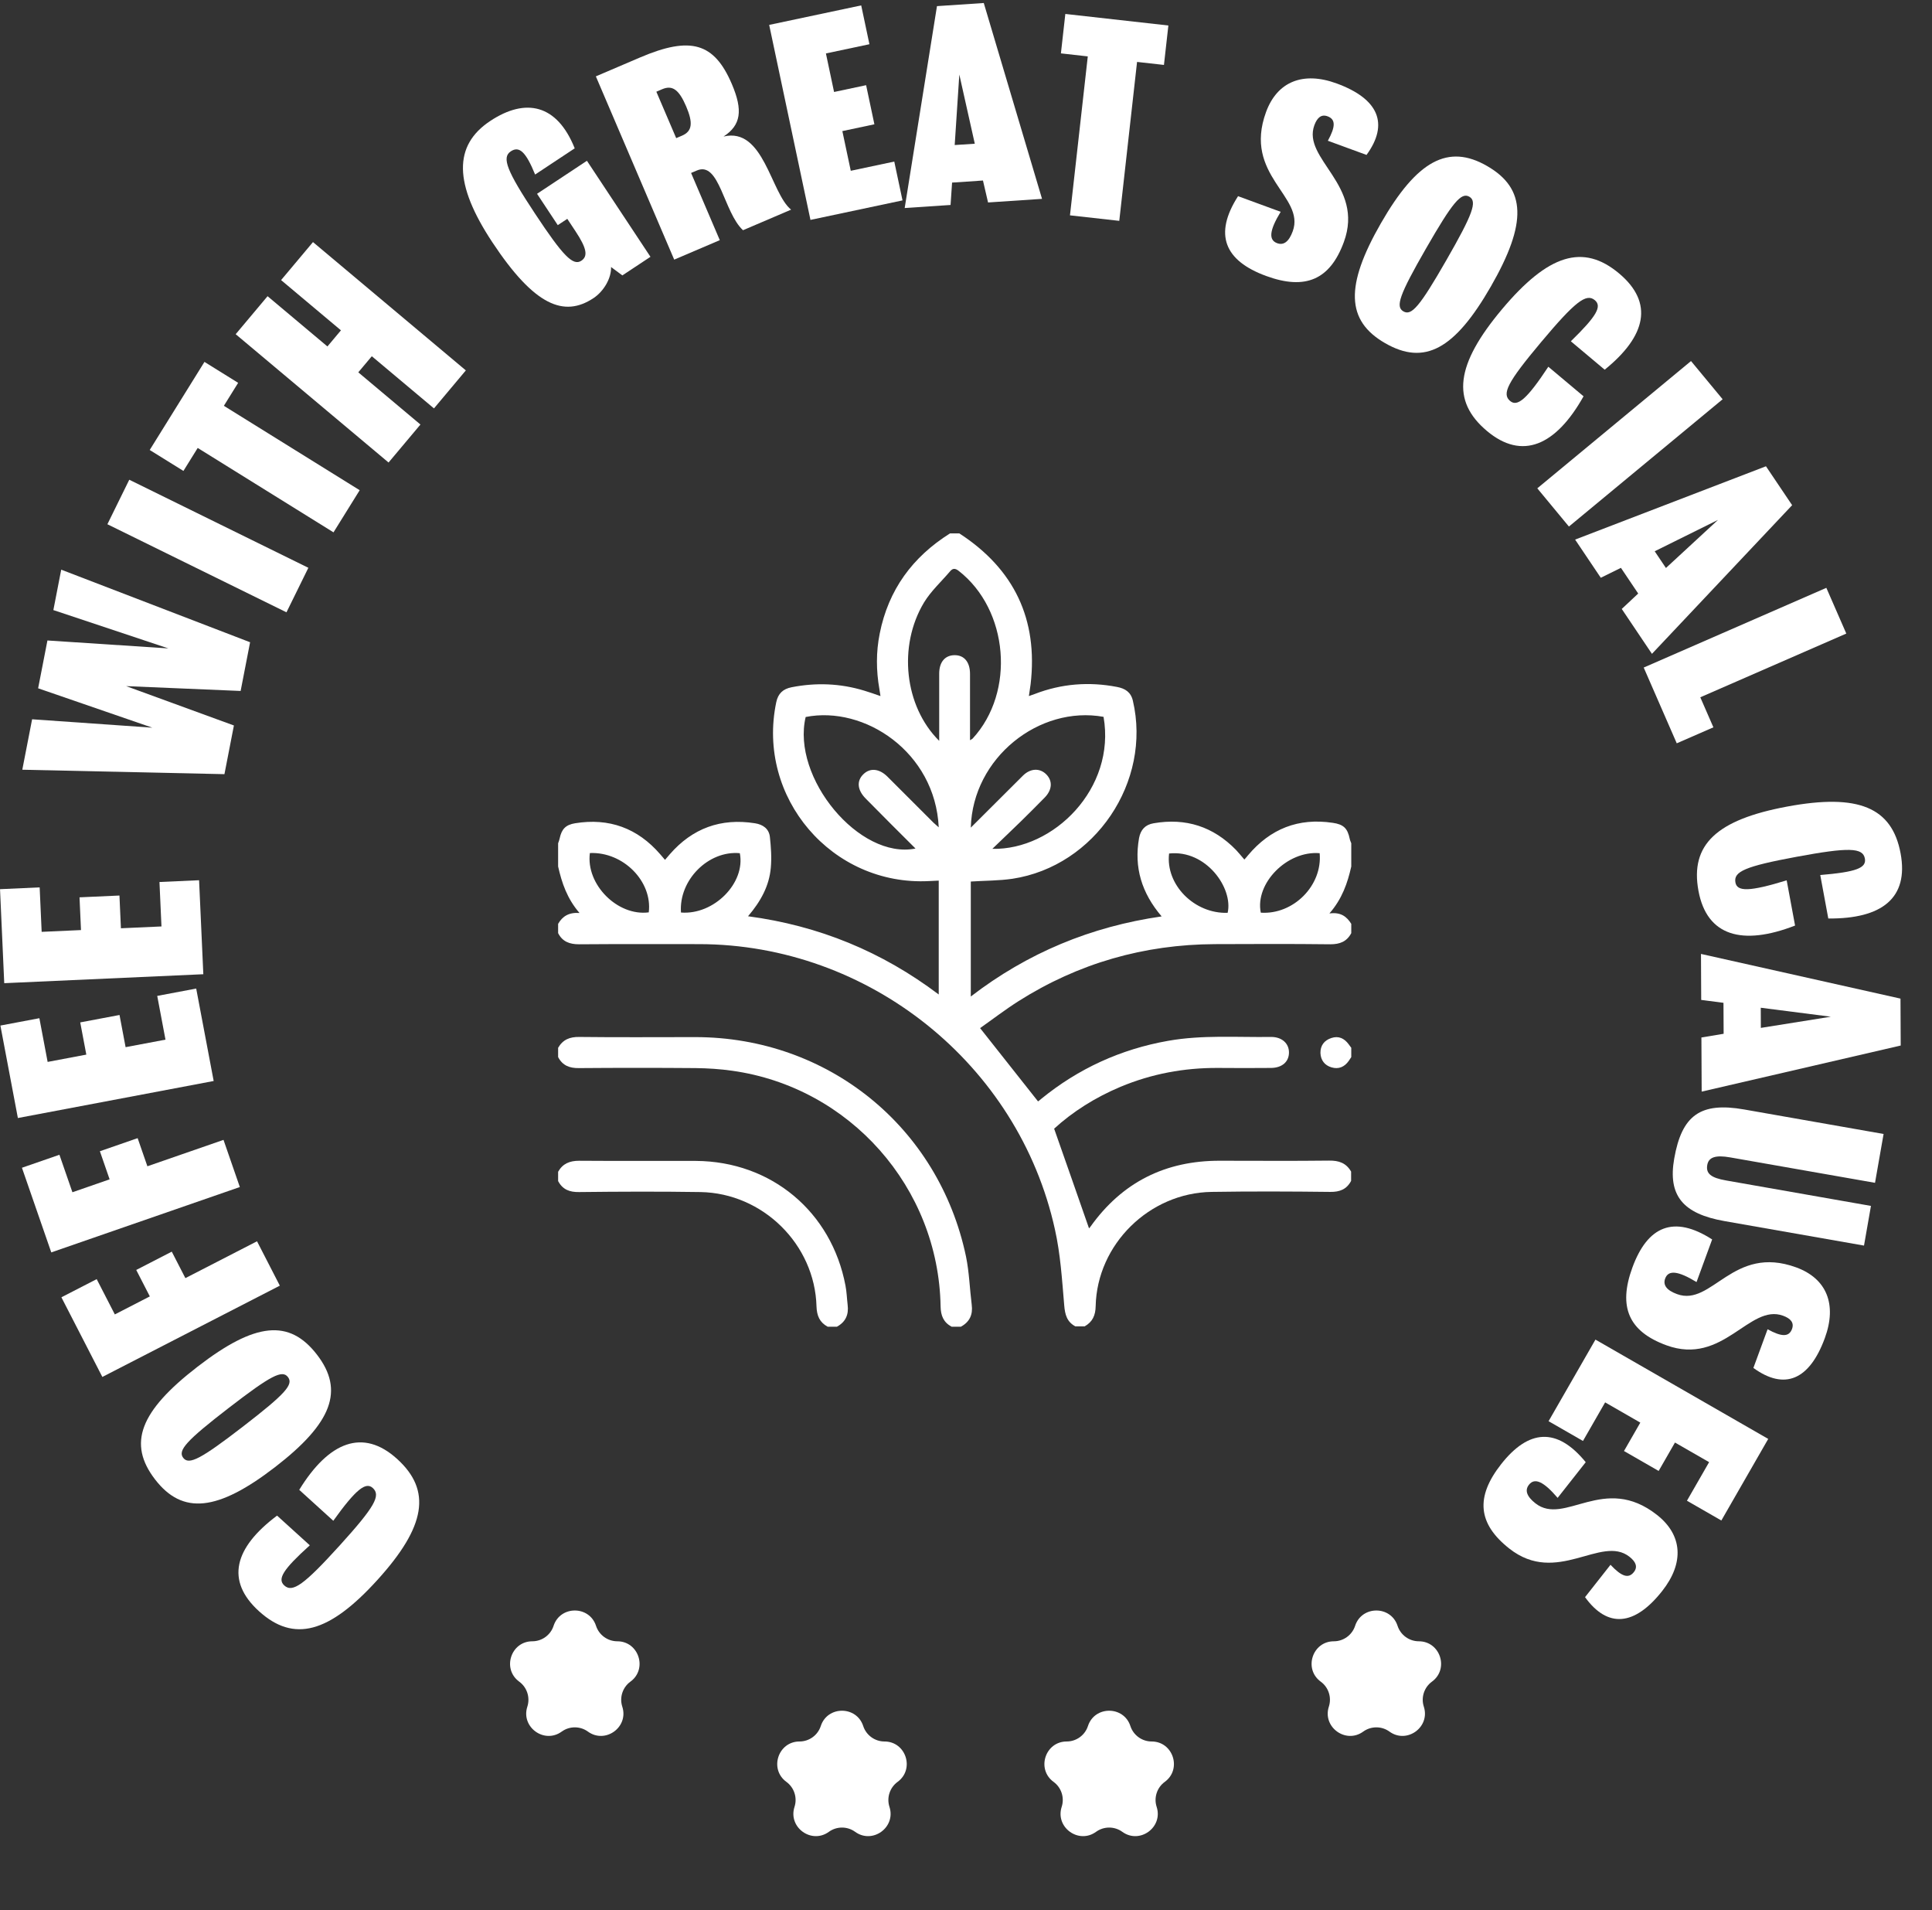 <svg width="87" height="86" viewBox="0 0 87 86" fill="none" xmlns="http://www.w3.org/2000/svg">
<rect x="0" y="0" width="87" height="86" fill="#333333" stroke="none"/>
<path d="M17.882 65.683C16.348 64.291 14.807 64.903 13.475 67.075L15.009 68.467C16.041 67.027 16.476 66.709 16.786 66.991C17.157 67.327 16.884 67.829 15.293 69.584C13.692 71.348 13.174 71.718 12.803 71.381C12.482 71.09 12.739 70.666 13.951 69.572L12.477 68.235C10.545 69.68 10.148 71.165 11.662 72.539C13.225 73.957 14.814 73.535 16.997 71.129C19.18 68.724 19.446 67.101 17.882 65.683Z" fill="white"/>
<path d="M14.274 60.989C13.026 59.371 11.49 59.529 8.897 61.53C6.293 63.538 5.738 64.992 6.986 66.61C8.218 68.207 9.802 68.044 12.385 66.052C14.957 64.069 15.514 62.597 14.274 60.989ZM12.967 61.998C13.223 62.33 12.86 62.746 10.953 64.217C9.034 65.697 8.507 65.967 8.251 65.634C7.995 65.302 8.389 64.861 10.308 63.381C12.216 61.91 12.71 61.665 12.967 61.998Z" fill="white"/>
<path d="M11.574 55.884L8.348 57.543L7.735 56.351L6.135 57.175L6.747 58.366L5.171 59.177L4.354 57.588L2.765 58.406L4.609 61.992L12.601 57.882L11.574 55.884Z" fill="white"/>
<path d="M10.065 51.319L6.637 52.507L6.198 51.241L4.498 51.83L4.936 53.096L3.261 53.677L2.676 51.989L0.988 52.574L2.309 56.385L10.8 53.442L10.065 51.319Z" fill="white"/>
<path d="M8.835 44.506L7.08 44.837L7.452 46.806L5.656 47.145L5.382 45.696L3.613 46.03L3.887 47.48L2.145 47.809L1.773 45.841L0.018 46.172L0.805 50.335L9.622 48.668L8.835 44.506Z" fill="white"/>
<path d="M8.965 39.629L7.181 39.709L7.271 41.71L5.445 41.792L5.379 40.318L3.581 40.399L3.647 41.873L1.876 41.953L1.786 39.951L0.001 40.032L0.191 44.264L9.156 43.861L8.965 39.629Z" fill="white"/>
<path d="M10.533 32.662L5.68 30.89L10.836 31.108L11.262 28.915L2.757 25.647L2.403 27.467L7.582 29.192L2.136 28.835L1.717 30.988L6.86 32.761L1.446 32.383L1.004 34.654L10.107 34.854L10.533 32.662Z" fill="white"/>
<path d="M13.886 25.563L5.821 21.598L4.836 23.602L12.9 27.567L13.886 25.563Z" fill="white"/>
<path d="M16.197 22.07L10.081 18.27L10.724 17.236L9.207 16.293L6.742 20.259L8.26 21.202L8.903 20.167L15.018 23.967L16.197 22.07Z" fill="white"/>
<path d="M18.933 19.113L16.134 16.763L16.743 16.038L19.542 18.387L20.977 16.676L14.094 10.899L12.658 12.61L15.353 14.872L14.744 15.598L12.049 13.335L10.613 15.046L17.497 20.823L18.933 19.113Z" fill="white"/>
<path d="M26.724 13.423C27.198 13.109 27.534 12.513 27.517 12.022L28.026 12.399L29.291 11.562L26.43 7.239L24.184 8.725L25.117 10.136L25.546 9.853L25.912 10.406C26.428 11.184 26.483 11.537 26.178 11.739C25.805 11.986 25.353 11.522 24.098 9.626C22.821 7.696 22.583 7.091 23.001 6.814C23.384 6.56 23.68 6.836 24.097 7.858L25.88 6.678C25.084 4.689 23.67 4.392 22.078 5.445C20.408 6.55 20.436 8.284 22.168 10.903C24.073 13.781 25.403 14.297 26.724 13.423Z" fill="white"/>
<path d="M32.413 10.812L31.12 7.787L31.381 7.676C32.402 7.239 32.579 9.548 33.458 10.365L35.624 9.439C34.704 8.699 34.397 5.709 32.582 6.147C33.365 5.636 33.465 4.974 32.954 3.78C32.161 1.926 31.101 1.614 28.823 2.587L26.832 3.438L30.36 11.689L32.413 10.812ZM29.556 4.129L29.817 4.017C30.278 3.82 30.574 4.032 30.899 4.791C31.218 5.538 31.171 5.911 30.711 6.108L30.45 6.219L29.556 4.129Z" fill="white"/>
<path d="M40.641 9.022L40.27 7.274L38.311 7.689L37.932 5.902L39.375 5.596L39.002 3.835L37.559 4.141L37.192 2.406L39.151 1.991L38.781 0.243L34.637 1.121L36.496 9.9L40.641 9.022Z" fill="white"/>
<path d="M46.924 8.953L44.3 0.135L42.193 0.276L40.739 9.366L42.805 9.228L42.873 8.22L44.264 8.127L44.493 9.115L46.924 8.953ZM43.199 3.356L43.896 6.47L42.991 6.53L43.199 3.356Z" fill="white"/>
<path d="M50.402 9.943L51.203 2.788L52.414 2.923L52.613 1.148L47.973 0.628L47.774 2.403L48.984 2.539L48.182 9.695L50.402 9.943Z" fill="white"/>
<path d="M57.014 12.424C58.793 13.076 59.895 12.587 60.515 10.897C61.457 8.33 58.627 7.163 59.187 5.638C59.313 5.295 59.502 5.133 59.781 5.236C60.15 5.371 60.144 5.701 59.795 6.337L61.536 6.975C62.554 5.576 62.087 4.453 60.194 3.758C58.681 3.203 57.516 3.67 57.012 5.042C55.963 7.901 58.791 8.837 58.213 10.413C58.041 10.883 57.804 11.056 57.512 10.949C57.118 10.804 57.161 10.373 57.67 9.536L55.751 8.832C54.642 10.559 55.146 11.739 57.014 12.424Z" fill="white"/>
<path d="M62.374 15.45C64.146 16.469 65.504 15.735 67.137 12.895C68.775 10.044 68.732 8.489 66.96 7.471C65.212 6.466 63.81 7.221 62.185 10.049C60.566 12.866 60.614 14.439 62.374 15.45ZM63.197 14.019C62.833 13.81 63.009 13.286 64.21 11.197C65.417 9.097 65.801 8.646 66.165 8.856C66.528 9.065 66.332 9.623 65.125 11.724C63.925 13.812 63.561 14.228 63.197 14.019Z" fill="white"/>
<path d="M66.96 19.404C68.546 20.735 70.063 20.064 71.309 17.842L69.723 16.511C68.748 17.989 68.325 18.323 68.004 18.054C67.62 17.732 67.874 17.22 69.396 15.405C70.927 13.581 71.431 13.191 71.815 13.513C72.147 13.791 71.906 14.226 70.737 15.365L72.261 16.644C74.137 15.126 74.476 13.626 72.911 12.312C71.294 10.955 69.722 11.438 67.634 13.926C65.546 16.415 65.342 18.046 66.96 19.404Z" fill="white"/>
<path d="M70.65 23.706L77.572 17.975L76.148 16.255L69.226 21.985L70.65 23.706Z" fill="white"/>
<path d="M74.389 29.437L80.702 22.744L79.523 20.992L70.929 24.293L72.085 26.012L72.992 25.565L73.77 26.722L73.029 27.415L74.389 29.437ZM77.363 23.407L75.019 25.572L74.513 24.819L77.363 23.407Z" fill="white"/>
<path d="M75.506 33.465L77.156 32.745L76.566 31.393L83.141 28.524L82.242 26.465L74.018 30.054L75.506 33.465Z" fill="white"/>
<path d="M76.484 40.108C76.861 42.145 78.458 42.592 80.834 41.67L80.456 39.634C78.763 40.154 78.225 40.144 78.148 39.731C78.057 39.239 78.578 39.005 80.907 38.573C83.249 38.139 83.886 38.159 83.977 38.651C84.056 39.077 83.594 39.259 81.968 39.395L82.33 41.352C84.743 41.373 85.959 40.432 85.586 38.422C85.202 36.346 83.682 35.719 80.488 36.311C77.294 36.903 76.099 38.032 76.484 40.108Z" fill="white"/>
<path d="M76.628 49.146L85.591 47.071L85.581 44.959L76.597 42.947L76.607 45.018L77.61 45.148L77.617 46.542L76.616 46.709L76.628 49.146ZM82.445 45.774L79.293 46.277L79.289 45.37L82.445 45.774Z" fill="white"/>
<path d="M75.392 52.159C75.099 53.825 75.78 54.646 77.659 54.976L83.938 56.078L84.251 54.292L77.733 53.147C77.04 53.026 76.812 52.834 76.88 52.448C76.941 52.101 77.249 51.99 77.915 52.108L84.434 53.252L84.82 51.053L78.542 49.95C76.582 49.606 75.736 50.2 75.392 52.159Z" fill="white"/>
<path d="M73.509 57.064C72.856 58.843 73.346 59.945 75.035 60.565C77.602 61.507 78.77 58.677 80.295 59.236C80.638 59.362 80.799 59.551 80.697 59.831C80.561 60.199 80.232 60.194 79.596 59.845L78.957 61.586C80.357 62.604 81.48 62.136 82.174 60.243C82.729 58.731 82.263 57.566 80.891 57.062C78.032 56.013 77.095 58.841 75.52 58.263C75.049 58.091 74.877 57.854 74.984 57.562C75.128 57.168 75.56 57.211 76.397 57.72L77.1 55.801C75.374 54.692 74.194 55.196 73.509 57.064Z" fill="white"/>
<path d="M69.734 63.984L71.283 64.874L72.281 63.137L73.865 64.048L73.13 65.327L74.691 66.224L75.426 64.945L76.963 65.828L75.965 67.565L77.514 68.455L79.625 64.782L71.845 60.311L69.734 63.984Z" fill="white"/>
<path d="M67.601 65.915C66.428 67.404 66.551 68.603 67.965 69.718C70.112 71.41 72.101 69.082 73.377 70.088C73.664 70.314 73.759 70.544 73.574 70.778C73.331 71.086 73.02 70.978 72.523 70.449L71.376 71.906C72.39 73.308 73.603 73.212 74.851 71.628C75.848 70.363 75.767 69.111 74.619 68.206C72.227 66.321 70.458 68.718 69.14 67.68C68.747 67.37 68.656 67.091 68.849 66.847C69.108 66.517 69.505 66.692 70.142 67.436L71.407 65.83C70.11 64.24 68.832 64.353 67.601 65.915Z" fill="white"/>
<g clip-path="url(#clip0_80_5269)">
<path d="M60.849 37.965C60.849 38.314 60.849 38.663 60.849 39.011C60.681 39.758 60.437 40.469 59.865 41.125C60.374 41.055 60.646 41.265 60.849 41.593C60.849 41.732 60.849 41.872 60.849 42.011C60.646 42.395 60.332 42.513 59.907 42.513C58.177 42.492 56.44 42.499 54.71 42.506C51.522 42.52 48.564 43.364 45.865 45.073C45.251 45.464 44.679 45.904 44.135 46.287C45.028 47.417 45.886 48.498 46.744 49.587C46.772 49.566 46.827 49.531 46.876 49.482C48.557 48.108 50.469 47.236 52.603 46.859C54.138 46.587 55.687 46.706 57.228 46.685C57.724 46.678 58.051 46.978 58.044 47.396C58.037 47.808 57.73 48.073 57.242 48.08C56.44 48.087 55.638 48.087 54.836 48.08C53.315 48.073 51.857 48.345 50.455 48.931C49.325 49.405 48.299 50.054 47.469 50.815C48.006 52.349 48.529 53.828 49.039 55.3C49.039 55.3 49.074 55.272 49.102 55.23C50.532 53.221 52.485 52.252 54.933 52.258C56.572 52.258 58.212 52.272 59.851 52.252C60.284 52.245 60.618 52.356 60.842 52.747C60.842 52.886 60.842 53.026 60.842 53.165C60.639 53.549 60.325 53.667 59.9 53.661C58.121 53.64 56.342 53.633 54.563 53.661C51.752 53.702 49.401 56.025 49.339 58.802C49.332 59.22 49.199 59.513 48.843 59.715C48.704 59.715 48.564 59.715 48.425 59.715C48.048 59.513 47.957 59.192 47.923 58.767C47.825 57.623 47.755 56.465 47.504 55.349C45.865 47.906 39.119 42.513 31.481 42.506C29.681 42.506 27.874 42.499 26.075 42.513C25.649 42.513 25.328 42.395 25.133 42.011C25.133 41.872 25.133 41.732 25.133 41.593C25.328 41.251 25.621 41.069 26.096 41.104C25.537 40.456 25.3 39.751 25.133 39.011C25.133 38.663 25.133 38.314 25.133 37.965C25.161 37.888 25.189 37.819 25.203 37.742C25.293 37.323 25.475 37.135 25.893 37.065C27.428 36.814 28.711 37.282 29.73 38.46C29.793 38.537 29.862 38.614 29.946 38.712C30.03 38.614 30.093 38.537 30.162 38.46C31.181 37.288 32.464 36.821 33.999 37.065C34.355 37.121 34.627 37.309 34.669 37.679C34.718 38.139 34.752 38.607 34.711 39.06C34.641 39.883 34.257 40.581 33.685 41.251C36.873 41.676 39.712 42.841 42.272 44.773C42.272 43.029 42.272 41.348 42.272 39.646C42.119 39.653 41.979 39.66 41.84 39.667C37.466 39.897 34.055 35.907 34.955 31.617C35.038 31.22 35.262 31.017 35.645 30.941C36.747 30.724 37.843 30.766 38.917 31.094C39.154 31.164 39.384 31.247 39.649 31.338C39.628 31.206 39.614 31.115 39.6 31.024C39.454 30.194 39.447 29.357 39.614 28.527C40.005 26.553 41.093 25.074 42.781 24.014C42.921 24.014 43.06 24.014 43.2 24.014C45.669 25.618 46.751 27.878 46.409 30.808C46.388 30.976 46.36 31.143 46.332 31.338C46.451 31.296 46.527 31.268 46.604 31.241C47.804 30.78 49.039 30.683 50.301 30.927C50.664 30.996 50.922 31.157 51.013 31.541C51.871 35.189 49.311 38.998 45.593 39.563C44.979 39.653 44.351 39.646 43.716 39.688C43.716 41.383 43.716 43.099 43.716 44.864C46.276 42.897 49.122 41.718 52.31 41.258C51.404 40.197 51.062 39.046 51.292 37.735C51.362 37.358 51.571 37.128 51.948 37.065C53.398 36.814 54.633 37.212 55.659 38.265C55.784 38.398 55.896 38.537 56.035 38.698C56.105 38.621 56.154 38.565 56.203 38.502C57.207 37.309 58.47 36.814 60.011 37.044C60.5 37.114 60.681 37.288 60.779 37.763C60.793 37.84 60.828 37.902 60.849 37.965ZM42.293 33.354C42.293 33.173 42.293 33.061 42.293 32.943C42.293 32.071 42.293 31.199 42.293 30.327C42.293 29.811 42.551 29.504 42.977 29.497C43.416 29.49 43.681 29.803 43.681 30.341C43.681 30.808 43.681 31.268 43.681 31.736C43.681 32.252 43.681 32.768 43.681 33.326C43.751 33.284 43.779 33.27 43.8 33.25C45.732 31.15 45.418 27.453 43.172 25.702C43.019 25.583 42.907 25.576 42.788 25.716C42.391 26.183 41.923 26.609 41.609 27.125C40.431 29.085 40.724 31.799 42.293 33.354ZM36.28 32.28C35.631 35.014 38.701 38.712 41.226 38.202C40.465 37.442 39.719 36.703 38.98 35.949C38.603 35.566 38.568 35.154 38.882 34.854C39.182 34.561 39.593 34.603 39.956 34.959C40.647 35.649 41.337 36.34 42.028 37.03C42.098 37.1 42.175 37.156 42.272 37.247C42.112 33.856 38.924 31.757 36.28 32.28ZM43.716 37.261C44.532 36.451 45.293 35.684 46.06 34.924C46.395 34.589 46.82 34.568 47.113 34.861C47.406 35.154 47.385 35.559 47.044 35.907C46.695 36.263 46.339 36.619 45.983 36.968C45.572 37.372 45.153 37.763 44.686 38.216C47.441 38.279 50.259 35.496 49.694 32.273C46.8 31.75 43.8 34.114 43.716 37.261ZM59.426 38.412C57.961 38.286 56.503 39.772 56.775 41.09C58.24 41.188 59.558 39.87 59.426 38.412ZM55.282 41.097C55.54 39.988 54.312 38.244 52.645 38.426C52.478 39.828 53.782 41.146 55.282 41.097ZM26.563 38.405C26.375 39.821 27.811 41.258 29.214 41.076C29.388 39.688 28.07 38.342 26.563 38.405ZM30.665 41.083C32.15 41.202 33.58 39.751 33.315 38.412C31.906 38.279 30.56 39.618 30.665 41.083Z" fill="white"/>
<path d="M42.851 59.73C42.489 59.534 42.363 59.234 42.356 58.816C42.265 53.465 38.268 48.945 32.967 48.206C32.429 48.129 31.878 48.094 31.334 48.087C29.583 48.073 27.825 48.073 26.075 48.087C25.649 48.094 25.335 47.975 25.133 47.592C25.133 47.452 25.133 47.313 25.133 47.173C25.349 46.803 25.656 46.678 26.088 46.685C27.832 46.706 29.576 46.692 31.32 46.692C37.285 46.699 42.272 50.731 43.5 56.569C43.646 57.281 43.667 58.02 43.758 58.746C43.814 59.185 43.667 59.513 43.27 59.73C43.13 59.73 42.991 59.73 42.851 59.73Z" fill="white"/>
<path d="M37.271 59.73C36.908 59.535 36.782 59.234 36.768 58.816C36.692 56.026 34.355 53.717 31.544 53.668C29.723 53.64 27.895 53.647 26.075 53.668C25.649 53.675 25.335 53.556 25.133 53.173C25.133 53.033 25.133 52.894 25.133 52.754C25.342 52.384 25.656 52.259 26.081 52.259C27.832 52.273 29.59 52.259 31.341 52.266C34.731 52.287 37.445 54.554 38.073 57.881C38.129 58.167 38.136 58.46 38.17 58.746C38.226 59.186 38.08 59.514 37.689 59.73C37.55 59.73 37.41 59.73 37.271 59.73Z" fill="white"/>
<path d="M60.849 47.592C60.814 47.648 60.773 47.704 60.738 47.76C60.542 48.039 60.277 48.15 59.956 48.053C59.65 47.962 59.475 47.732 59.461 47.411C59.454 47.076 59.629 46.839 59.949 46.734C60.277 46.623 60.535 46.748 60.731 47.013C60.773 47.069 60.807 47.118 60.849 47.174C60.849 47.313 60.849 47.453 60.849 47.592Z" fill="white"/>
</g>
<path d="M24.928 73.198C25.228 72.277 26.541 72.277 26.84 73.198C26.974 73.61 27.363 73.893 27.797 73.893C28.765 73.893 29.171 75.142 28.387 75.711C28.037 75.966 27.888 76.423 28.022 76.835C28.322 77.756 27.259 78.528 26.475 77.959C26.125 77.704 25.644 77.704 25.294 77.959C24.51 78.528 23.447 77.756 23.747 76.835C23.881 76.423 23.732 75.966 23.382 75.711C22.598 75.142 23.004 73.893 23.972 73.893C24.406 73.893 24.795 73.61 24.928 73.198Z" fill="white"/>
<path d="M36.96 77.71C37.259 76.789 38.572 76.789 38.872 77.71C39.006 78.122 39.395 78.404 39.828 78.404C40.797 78.404 41.202 79.653 40.419 80.223C40.068 80.478 39.92 80.935 40.053 81.347C40.353 82.268 39.29 83.04 38.507 82.471C38.156 82.216 37.675 82.216 37.325 82.471C36.541 83.04 35.479 82.268 35.778 81.347C35.912 80.935 35.763 80.478 35.413 80.223C34.629 79.653 35.035 78.404 36.004 78.404C36.437 78.404 36.826 78.122 36.96 77.71Z" fill="white"/>
<path d="M48.991 77.71C49.29 76.789 50.604 76.789 50.903 77.71C51.037 78.122 51.426 78.404 51.859 78.404C52.828 78.404 53.234 79.653 52.45 80.223C52.099 80.478 51.951 80.935 52.085 81.347C52.384 82.268 51.322 83.04 50.538 82.471C50.187 82.216 49.707 82.216 49.356 82.471C48.572 83.04 47.51 82.268 47.809 81.347C47.943 80.935 47.795 80.478 47.444 80.223C46.66 79.653 47.066 78.404 48.035 78.404C48.468 78.404 48.857 78.122 48.991 77.71Z" fill="white"/>
<path d="M61.022 73.198C61.322 72.277 62.635 72.277 62.934 73.198C63.068 73.61 63.457 73.893 63.89 73.893C64.859 73.893 65.265 75.142 64.481 75.711C64.131 75.966 63.982 76.423 64.116 76.835C64.415 77.756 63.353 78.528 62.569 77.959C62.219 77.704 61.738 77.704 61.387 77.959C60.604 78.528 59.541 77.756 59.84 76.835C59.974 76.423 59.826 75.966 59.475 75.711C58.692 75.142 59.097 73.893 60.066 73.893C60.499 73.893 60.888 73.61 61.022 73.198Z" fill="white"/>
<defs>
<clipPath id="clip0_80_5269">
<rect width="35.716" height="35.716" fill="white" transform="translate(25.133 24.014)"/>
</clipPath>
</defs>
</svg>
